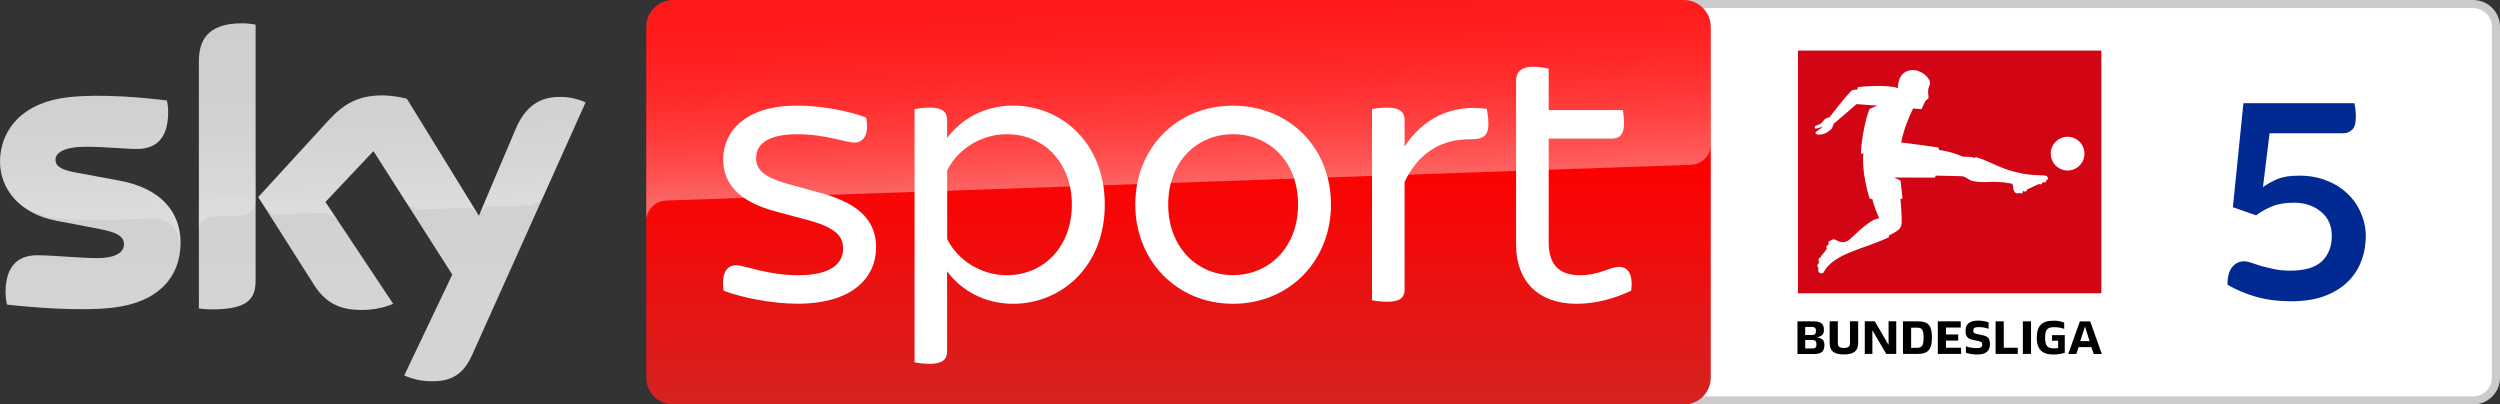 <?xml version="1.0" encoding="UTF-8"?>
<svg width="800" height="129.44" version="1.1" xmlns="http://www.w3.org/2000/svg">
	<rect width="100%" height="100%" fill="#333333" stroke="none"/>
	<defs>
		<linearGradient id="A" x1="1456.7" x2="1456.7" y2="500" gradientTransform="matrix(.259 0 0 .259 .013 .001)" gradientUnits="userSpaceOnUse">
			<stop stop-color="red" offset=".4"/>
			<stop stop-color="#d42321" offset="1"/>
		</linearGradient>
		<linearGradient id="B" x1="1459.5" x2="1450.8" y1="233.73" y2="-15.325" gradientTransform="matrix(.259 0 0 .259 .013 .001)" gradientUnits="userSpaceOnUse">
			<stop stop-color="#fff" offset="0"/>
			<stop stop-color="#fff" stop-opacity=".835" offset=".12"/>
			<stop stop-color="#fff" stop-opacity=".658" offset=".269"/>
			<stop stop-color="#fff" stop-opacity=".511" offset=".42"/>
			<stop stop-color="#fff" stop-opacity=".397" offset=".568"/>
			<stop stop-color="#fff" stop-opacity=".315" offset=".716"/>
			<stop stop-color="#fff" stop-opacity=".266" offset=".86"/>
			<stop stop-color="#fff" stop-opacity=".25" offset="1"/>
		</linearGradient>
		<linearGradient id="C" x1="361.92" x2="361.92" y1="28.806" y2="471.22" gradientTransform="matrix(.259 0 0 .259 .013 .001)" gradientUnits="userSpaceOnUse">
			<stop stop-color="#cbcbcb" offset="0"/>
			<stop stop-color="#d4d4d4" offset=".8"/>
		</linearGradient>
		<linearGradient id="D" x1="365.45" x2="359.6" y1="263.25" y2="95.751" gradientTransform="matrix(.259 0 0 .259 .013 .001)" gradientUnits="userSpaceOnUse">
			<stop stop-color="#fff" offset="0"/>
			<stop stop-color="#fff" stop-opacity=".835" offset=".12"/>
			<stop stop-color="#fff" stop-opacity=".658" offset=".269"/>
			<stop stop-color="#fff" stop-opacity=".511" offset=".42"/>
			<stop stop-color="#fff" stop-opacity=".397" offset=".568"/>
			<stop stop-color="#fff" stop-opacity=".315" offset=".716"/>
			<stop stop-color="#fff" stop-opacity=".266" offset=".86"/>
			<stop stop-color="#fff" stop-opacity=".25" offset="1"/>
		</linearGradient>
	</defs>
	<g>
		<path d="m485.35 9.6014e-4v129.44h306.03c4.763 0 8.62-3.856 8.62-8.62v-112.2c0.026-4.763-3.83-8.621-8.62-8.621z" fill="#cbcbcb"/>
		<path d="m485.35 2.589v124.26h306.03c3.333 5e-3 6.036-2.698 6.031-6.031v-112.2c0-3.314-2.692-6.033-6.031-6.033z" fill="#fff"/>
		<path d="m583.81 110.44c0 1.864-0.88 2.848-3.21 2.848h-5.41v-10.459h5.204c2.433 0 3.262 0.958 3.262 2.718 0 1.346-0.518 1.967-1.942 2.33l-0.259 0.078 0.233 0.052c1.605 0.362 2.123 0.958 2.123 2.433zm-6.161-3.236h2.2c0.88 0 1.269-0.388 1.269-1.269 0-0.906-0.362-1.32-1.269-1.32h-2.175zm3.624 2.977c0-0.958-0.388-1.372-1.269-1.372h-2.33v2.692h2.33c0.932 0 1.269-0.388 1.269-1.32zm4.22-0.311v-7.067h2.615v6.964c0 1.139 0.518 1.579 1.942 1.579 1.398 0 1.942-0.44 1.942-1.579v-6.964h2.615v7.042c0 2.459-1.424 3.573-4.53 3.573-3.158 0.026-4.556-1.087-4.582-3.547zm21.306-7.042v10.433h-3.184l-4.453-7.559v7.559h-2.433v-10.459h3.184l4.427 7.559v-7.559zm2.149 0h4.66c3.65 0 4.608 1.502 4.608 5.204 0 3.624-1.061 5.229-4.608 5.229h-4.66zm4.582 8.465c1.527 0 2.019-0.803 2.019-3.236 0-2.433-0.492-3.21-2.019-3.21h-1.967v6.472zm6.601-8.465h7.3v1.993h-4.712v2.2h3.909v1.967h-3.909v2.278h4.815v1.993h-7.43v-10.433zm8.957 10.045v-2.045c1.113 0.388 2.304 0.57 3.495 0.57 1.191 0 1.734-0.311 1.734-1.139 0-0.699-0.233-0.906-1.191-1.113l-1.734-0.362c-1.812-0.388-2.408-1.113-2.408-2.899 0-2.278 1.346-3.288 4.064-3.288 1.139 0 2.252 0.181 3.314 0.57v2.045c-1.01-0.362-2.097-0.544-3.184-0.544-1.294 0-1.734 0.337-1.734 1.139 0 0.673 0.311 0.88 1.139 1.061l1.683 0.362c1.967 0.414 2.511 1.087 2.511 2.951 0 2.226-1.372 3.262-4.194 3.262-1.165 0-2.356-0.181-3.495-0.57zm9.501-10.045h2.615v8.44h4.479v1.993h-7.093zm8.724 0h2.615v10.433h-2.615zm13.41 4.401v5.67c-1.165 0.362-2.382 0.544-3.624 0.544-3.624 0-5.333-1.605-5.333-5.41 0-3.805 1.709-5.411 5.333-5.411 1.165-0.026 2.33 0.181 3.443 0.595v2.019c-1.036-0.362-2.123-0.544-3.236-0.544-2.2 0-2.874 0.88-2.874 3.365 0 2.589 0.725 3.417 2.796 3.417 0.466 0 0.906-0.026 1.372-0.104v-2.33h-1.942v-1.786zm8.517 3.857h-4.09l-0.725 2.2h-2.589l3.728-10.433h3.314l3.702 10.433h-2.615zm-2.045-6.627-1.527 4.712h3.003z"/>
		<path d="m575.35 16.182h97.081v77.664h-97.081z" fill="#d20515"/>
		<path d="m655.39 57.084c0.052 0.181-0.129 0.337-0.466 0.57l-0.207 0.129 0.078 0.129c0.052 0.104-0.026 0.233-0.181 0.311l-0.311 0.155c-0.155 0.078-0.311 0.052-0.362-0.026l-0.078-0.129-0.414 0.207 0.052 0.129c0.052 0.104-0.052 0.233-0.181 0.285l-0.311 0.155c-0.155 0.078-0.311 0.052-0.362-0.052l-0.052-0.129c-1.243 0.595-2.641 1.217-4.064 1.864l0.078 0.181c0.052 0.104-0.052 0.233-0.181 0.285l-0.337 0.155c-0.155 0.078-0.311 0.052-0.337-0.052l-0.078-0.181-0.466 0.233 0.078 0.181c0.052 0.104-0.052 0.233-0.181 0.285l-0.311 0.155c-0.155 0.078-0.311 0.052-0.362-0.052l-0.078-0.181c-0.647 0.259-1.372 0.388-1.89-0.595-0.233-0.44-0.233-1.476-0.414-2.019-0.078-0.181-0.233-0.311-0.414-0.337-6.317-1.217-8.465 0.129-12.53-0.854-1.269-0.311-1.967-1.476-3.547-1.502l-8.155-0.181-0.181 0.647-13.047-0.052 1.993 0.984 0.647 5.747s-0.518 0.155-0.673 0.181c0.129 1.139 0.259 2.692 0.311 4.09 0.052 1.269 0.129 2.563 0.104 3.391 0 0.544-0.129 1.087-0.388 1.553-0.259 0.414-0.57 0.777-0.984 1.061-0.129 0.078-0.621 0.44-1.217 0.751-0.57 0.337-1.294 0.699-1.631 0.88 0.052 0.155 0.104 0.311 0.181 0.44-7.922 3.832-17.76 5.152-20.944 11.236-0.388 0.699-1.657 0.337-1.709-0.414v-1.243h-0.104c-0.104 0-0.181-0.129-0.181-0.311v-0.362c0-0.155 0.104-0.285 0.207-0.285h0.129c0.052-0.362 0.104-0.699 0.207-1.036l-0.129-0.052c-0.104-0.026-0.129-0.181-0.078-0.337l0.129-0.337c0.052-0.155 0.181-0.259 0.285-0.233l0.129 0.052c0.57-1.32 1.657-1.916 2.175-3.158l-0.078-0.026c-0.104-0.026-0.129-0.181-0.078-0.337l0.129-0.337c0.052-0.155 0.181-0.259 0.285-0.207l0.078 0.026c0.078-0.181 0.155-0.388 0.259-0.57l-0.104-0.078c-0.104-0.052-0.104-0.207 0-0.362l0.181-0.311c0.078-0.129 0.233-0.207 0.311-0.155l0.052 0.026h0.052c0.026 0 0.026 0 0.052-0.026l0.155-0.155c0.492-0.362 1.165-0.388 1.683-0.026 0.492 0.311 2.459 1.424 4.323-0.285 3.107-2.77 6.705-6.55 9.424-6.679-0.751-1.579-2.019-4.919-2.175-6.161l-0.88-0.181c-0.466-1.036-1.631-5.747-1.967-9.32 0 0-0.388-3.832 0-5.178-0.207-0.026-0.595 0.285-0.699 0.285-0.492-1.217 1.113-11.546 2.718-14.549l2.459-0.984c-0.259-0.026-2.019-0.104-6.705-0.492-2.615 2.33-5.644 4.815-7.171 6.161-0.259 0.181-0.699 1.657-0.699 1.657s-0.751 0.673-1.476 1.165c-0.932 0.673-3.262 1.165-3.754 0.388-0.104-0.181-0.104-0.285 0-0.388 0.362-0.388 1.709-1.01 2.175-1.864-0.751 0.388-1.553 0.751-2.2 0.699-0.285 0-0.414-0.699-0.052-0.828 0.984-0.414 1.76-0.595 2.33-1.398 0.57-0.802 1.243-1.294 2.123-1.32 0 0 4.349-5.669 6.886-8.362 0.699-0.751 2.019-0.492 2.019-0.492l0.233-0.854s8.75-1.036 12.84 0.311c-0.104-2.485 1.01-5.773 4.893-5.773 1.993 0 4.919 1.76 5.333 3.909 0.129 0.647-0.259 1.087-0.466 1.942-0.337 1.269 0.129 2.666 0 3.107-0.104 0.362-0.518 0.337-0.88 0.828-0.311 0.492-0.57 0.984-0.803 1.527l-0.518 1.191-2.744-0.207c-1.01 2.149-3.055 6.55-3.78 10.899 2.149 0.181 11.882 1.579 11.882 1.579l0.233 0.803s4.09 0.492 7.456 2.097c0.751 0.181 2.641-0.104 3.883 0.466 0.078-0.052 0.285-0.259 0.388-0.311 4.375 1.346 7.999 3.65 12.194 4.66l2.641 0.621c1.113 0.207 2.252 0.362 3.391 0.44 1.346 0.104 2.097 0.078 3.081 0.155 0.699 0.052 1.553-0.078 1.838 0.958m6.265-13.307c-2.977 0-5.41 2.408-5.41 5.385s2.408 5.411 5.385 5.411 5.41-2.408 5.41-5.385c0-3.003-2.433-5.411-5.385-5.411z" fill="#fff"/>
		<path d="m215.43 9.6014e-4h323.39c4.763 0 8.621 3.857 8.621 8.621v112.2c0 4.763-3.857 8.621-8.621 8.621h-323.39c-4.763 0-8.621-3.857-8.621-8.621v-112.2c0-4.763 3.857-8.621 8.621-8.621z" fill="url(#A)"/>
		<path d="m213.01 64.203 0.828-0.052 327.15-11.416c3.599-0.026 6.472-2.977 6.446-6.55v-37.564c0-4.763-3.857-8.621-8.621-8.621h-323.39c-4.763 0-8.621 3.857-8.621 8.621v62.313c-0.104-3.547 2.666-6.55 6.213-6.731z" fill="url(#B)" opacity=".4"/>
		<path d="m129.35 120.15c2.718 1.191 5.644 1.838 8.595 1.838 6.757 0.155 10.459-2.433 13.177-8.491l36.269-80.745c-2.356-1.061-4.919-1.657-7.508-1.734-4.686-0.104-10.951 0.854-14.912 10.381l-11.728 27.648-23.04-37.434c-2.537-0.673-5.152-1.036-7.766-1.087-8.155 0-12.686 2.977-17.397 8.103l-22.393 24.438 17.992 28.322c3.34 5.152 7.715 7.792 14.834 7.792 3.547 0.052 7.067-0.595 10.356-1.942l-21.695-32.619 15.377-16.284 25.215 39.531zm-47.557-30.522c0 5.954-2.33 9.372-13.98 9.372-1.398 0-2.796-0.104-4.168-0.285v-78.985c0-6.006 2.045-12.271 13.773-12.271 1.476 0 2.951 0.155 4.375 0.44zm-24.024-11.935c0 11.132-7.275 19.209-22.031 20.814-10.692 1.139-26.173-0.207-33.525-1.036-0.259-1.269-0.414-2.563-0.44-3.883 0-9.682 5.229-11.908 10.148-11.908 5.126 0 13.177 0.906 19.157 0.906 6.601 0 8.595-2.226 8.595-4.375 0-2.77-2.641-3.935-7.766-4.919l-14.031-2.692c-11.65-2.226-17.863-10.277-17.863-18.821 0-10.381 7.352-19.054 21.824-20.658 10.951-1.191 24.283 0.155 31.583 1.036 0.259 1.217 0.388 2.459 0.388 3.728 0 9.682-5.126 11.779-10.045 11.779-3.78 0-9.656-0.699-16.361-0.699-6.809 0-9.656 1.89-9.656 4.168 0 2.433 2.692 3.417 6.964 4.168l13.383 2.485c13.746 2.511 19.674 10.329 19.674 19.908z" fill="url(#C)"/>
		<path d="m187.4 32.748-13.281 29.564c-1.036 2.123-3.184 3.469-5.54 3.469l-12.116 0.414c-1.32 0.078-2.485 0.958-2.951 2.2v-0.026l11.443-26.976c3.987-9.526 10.252-10.484 14.912-10.381 2.615 0.078 5.152 0.673 7.533 1.734zm-34.794 35.338-22.419-36.45c-2.537-0.673-5.152-1.036-7.766-1.087-8.155 0-12.686 2.977-17.397 8.103l-22.393 24.438 1.786 2.822c1.165 1.76 3.184 2.77 5.307 2.666l12.762-0.44a6.387 6.387 0 0 1 5.644 2.537l-4.013-6.032 15.377-16.284 10.329 16.181c1.269 1.605 3.236 2.511 5.281 2.459l14.678-0.518c1.139 0 2.226 0.621 2.822 1.605zm-75.205-60.604c-11.728 0-13.773 6.265-13.773 12.271v54.106c0-2.485 1.993-4.505 4.479-4.582l9.086-0.311c2.537 0 4.608-2.071 4.608-4.608v-56.436c-1.476-0.311-2.925-0.466-4.401-0.44zm-39.299 50.275-13.383-2.485c-4.272-0.751-6.964-1.734-6.964-4.168 0-2.278 2.848-4.168 9.656-4.168 6.705 0 12.582 0.699 16.361 0.699 4.919 0 10.045-2.097 10.045-11.779 0-1.243-0.129-2.511-0.388-3.728-7.301-0.906-20.632-2.226-31.583-1.036-14.497 1.605-21.85 10.304-21.85 20.658 0.026 5.54 2.641 10.77 7.067 14.109 3.262 2.019 6.938 3.34 10.744 3.832 4.971 0.673 9.967 0.932 14.963 0.777l15.973-0.57c5.98-0.207 9.242 4.893 8.906 10.019 0-0.078 0-0.129 0.026-0.207v-0.052c0.052-0.673 0.078-1.346 0.078-2.019 0-9.526-5.928-17.345-19.649-19.882z" fill="url(#D)" opacity=".25"/>
		<path d="m231.55 93.017c-0.777-5.333 0.88-8.129 3.935-8.129 2.899 0 10.019 3.184 19.934 3.184 10.433 0 14.368-3.702 14.368-8.517 0-3.417-1.527-6.472-10.924-9.035l-10.795-2.899c-11.935-3.184-16.647-9.165-16.647-16.543 0-9.138 7.249-17.293 23.636-17.293 7.378 0 16.543 1.657 22.108 3.832 1.01 5.204-0.647 7.999-3.806 7.999-2.796 0-9.138-2.666-18.173-2.666-9.656 0-13.229 3.288-13.229 7.611 0 3.029 1.398 5.851 10.045 8.258l11.054 3.055c12.349 3.417 17.293 9.138 17.293 17.268 0 9.553-7.378 18.043-25.163 18.043-7.87 0.026-17.682-1.89-23.636-4.168m121.98-27.571c0 19.934-13.98 31.765-29.357 31.765-9.138 0-16.647-4.323-21.1-10.407v25.681c0 2.408-1.398 3.935-5.462 3.935-2.045 0-3.935-0.259-4.945-0.492v-80.978c1.01-0.259 2.899-0.518 4.945-0.518 4.064 0 5.462 1.527 5.462 3.935v5.825c4.453-6.084 11.96-10.407 21.1-10.407 15.377 0 29.357 11.831 29.357 31.661m-10.536 0c0-13.333-8.88-22.496-20.84-22.496-8.129 0-15.637 4.712-19.054 11.572v21.979c3.417 6.86 10.924 11.572 19.054 11.572 11.935-0.026 20.84-9.165 20.84-22.626m20.296 0c0-18.173 13.333-31.636 31.246-31.636 18.043 0 31.377 13.462 31.377 31.636 0 18.043-13.333 31.765-31.377 31.765-17.914-0.026-31.246-13.746-31.246-31.765m52.087 0c0-13.98-9.424-22.496-20.841-22.496-11.287 0-20.71 8.517-20.71 22.496 0 13.85 9.424 22.6 20.71 22.6 11.416 0 20.841-8.75 20.841-22.6m60.915-25.94c0 4.194-1.76 5.074-6.11 5.074-8.75 0-16.128 4.064-20.71 13.591v34.458c0 2.537-1.398 3.935-5.592 3.935-1.786 0-3.832-0.259-4.841-0.492v-61.147c1.01-0.259 3.029-0.492 4.841-0.492 4.168 0 5.592 1.527 5.592 3.935v8.517c5.954-9.035 14.989-13.591 26.302-12.064 0.129 0.88 0.518 2.796 0.518 4.686m45.693 53.511c-5.333 2.537-11.443 4.194-17.527 4.194-12.064 0-19.313-7.119-19.313-18.924v-52.475c0-2.666 1.527-4.453 5.592-4.453 1.76 0 3.806 0.362 4.841 0.647v13.203h23.739c0.129 0.88 0.388 2.666 0.388 4.194 0 3.676-1.527 4.945-3.806 4.945h-20.322v33.188c0 7.093 3.288 10.536 10.019 10.536 6.11 0 9.526-2.666 12.452-2.666 3.055-0.026 4.582 2.511 3.935 7.611" fill="#fff"/>
		<path d="m733.09 96.416q-6.06 0-11.158-1.443-5.002-1.443-9.138-3.848 0-3.752 1.443-5.579 1.539-1.924 3.752-1.924 1.154 0 2.501 0.481 1.443 0.481 3.174 1.058 1.828 0.481 4.04 0.962 2.309 0.481 5.194 0.481 6.926 0 10.1-2.982 3.174-3.078 3.174-8.08t-3.463-7.792q-3.463-2.886-8.657-2.886-4.232 0-6.926 1.154-2.693 1.058-5.194 2.886l-7.407-2.597 3.367-33.282h35.495q0.481 1.731 0.481 4.521 0 2.79-1.154 3.944-1.154 1.154-2.982 1.154h-23.471l-2.116 17.218q2.212-1.539 4.713-2.597 2.597-1.058 6.926-1.058 4.906 0 8.85 1.635 3.944 1.539 6.637 4.232 2.79 2.597 4.232 6.156 1.539 3.463 1.539 7.311 0 4.425-1.539 8.273-1.443 3.752-4.521 6.637-2.982 2.79-7.503 4.425-4.425 1.539-10.389 1.539z" fill="#002a91"/>
	</g>
</svg>
